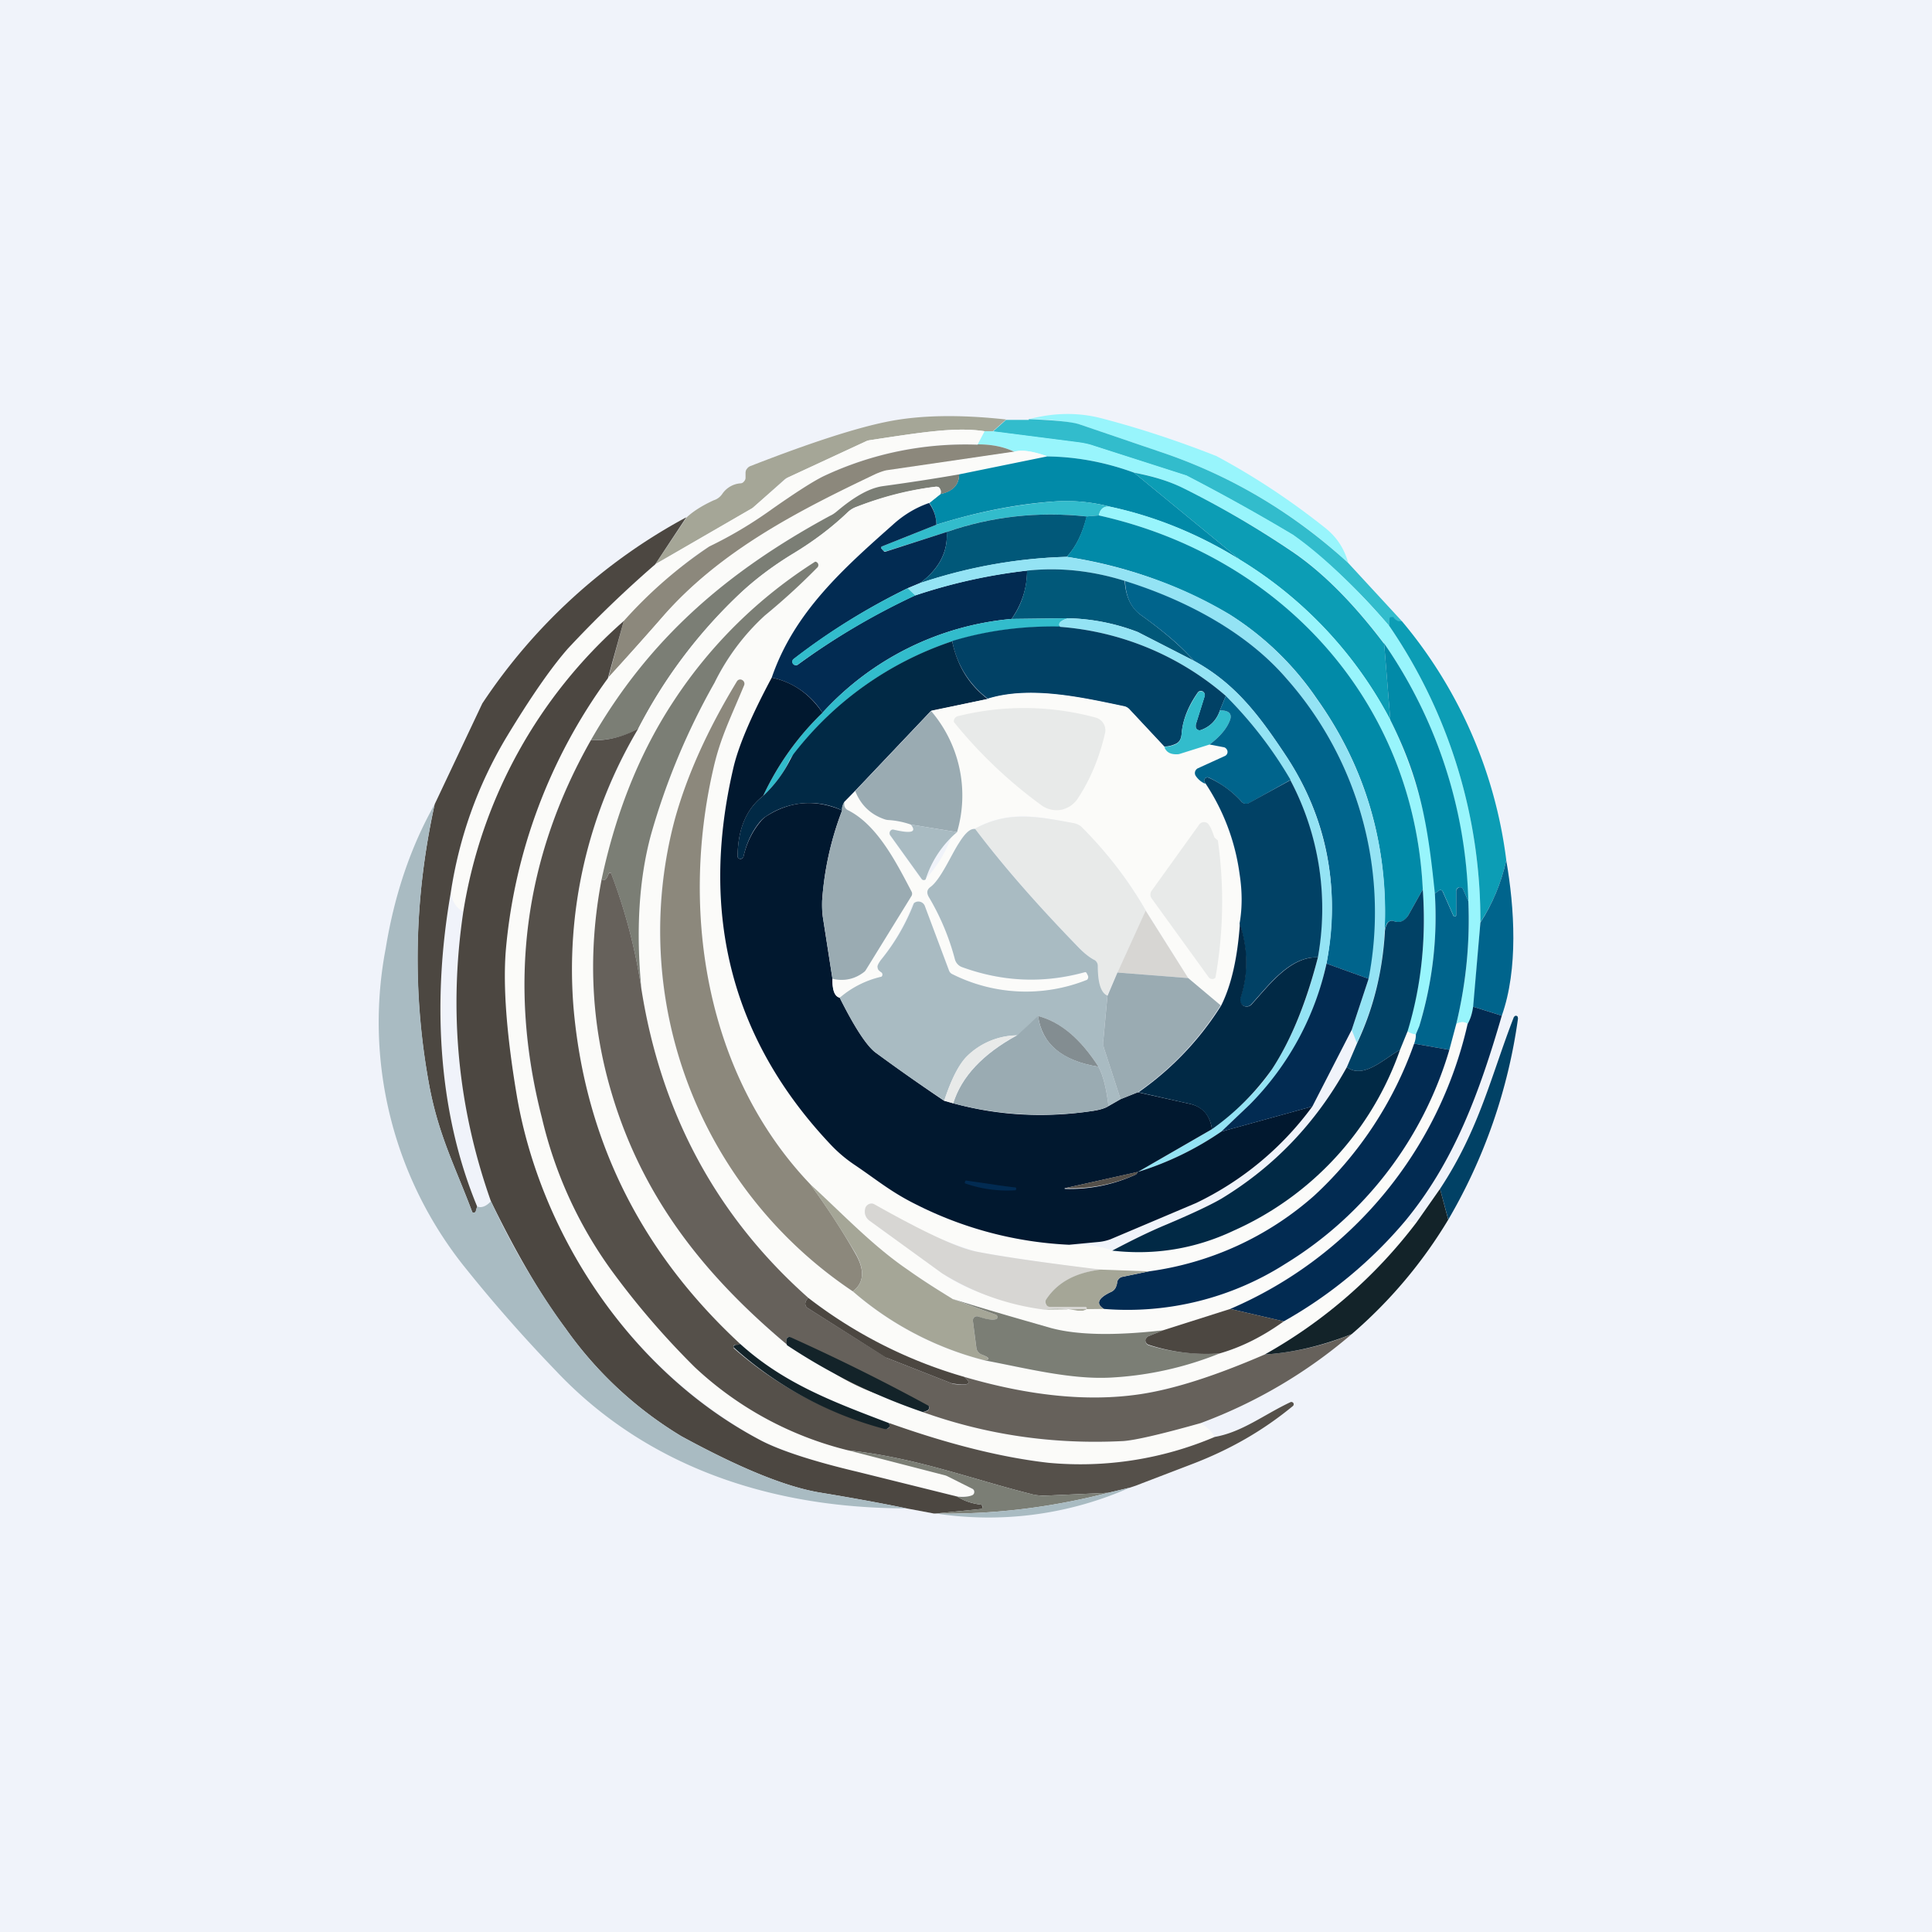 <!-- by TradeStack --><svg width="56" height="56" viewBox="0 0 56 56" xmlns="http://www.w3.org/2000/svg"><path fill="#F0F3FA" d="M0 0h56v56H0z"/><path d="M35.26 13.22c1.12.6 2.17 1.3 3.15 2.08.34.27.56.61.67 1.02a15.04 15.04 0 0 0-5.47-3.23l-2.32-.79a6.8 6.8 0 0 0-1.46-.15c.72-.19 1.41-.2 2.08-.03 1.04.27 2.16.63 3.35 1.1Z" fill="#98F5FC"/><path d="m29.16 12.16-.38.34h-.24c-.84-.13-1.82.03-3.33.26a.36.36 0 0 0-.1.03l-2.27 1.05a.37.37 0 0 0-.1.06l-.91.81a.33.33 0 0 1-.06.04L19 16.35l.9-1.35c.18-.17.44-.34.79-.5.1-.03.19-.1.25-.19a.7.7 0 0 1 .52-.3c.04 0 .08-.02.1-.05a.16.16 0 0 0 .05-.1v-.15c0-.04.01-.09.04-.12a.21.21 0 0 1 .1-.08c1.74-.68 3.05-1.1 3.93-1.28.96-.2 2.13-.22 3.49-.07Z" fill="#A5A697"/><path d="M29.82 12.15c.78.03 1.26.08 1.47.15l2.32.79c2.04.68 3.86 1.76 5.47 3.23L40.63 18c-.08.03-.16 0-.23-.09a.08.08 0 0 0-.08-.02.08.08 0 0 0-.06.07v.18a16.61 16.61 0 0 0-2.78-2.63 58.02 58.02 0 0 0-3.09-1.72l-2.68-.86a2.34 2.34 0 0 0-.44-.1l-2.49-.32.38-.34h.66Z" fill="#32BCCC"/><path d="m28.54 12.5-.2.38a9.65 9.65 0 0 0-4.44.9c-.3.15-.85.5-1.65 1.06-.53.38-1.1.71-1.69 1-.44.22-1.27.94-2.48 2.16a14.18 14.18 0 0 0-4.65 8.42c-.18-.08-.3-.25-.36-.5.23-1.62.77-3.12 1.6-4.52.7-1.16 1.29-2.03 1.79-2.6.47-.54 1.31-1.35 2.53-2.44l2.78-1.61a.32.32 0 0 0 .06-.04l.92-.8a.36.36 0 0 1 .09-.07l2.26-1.05a.36.36 0 0 1 .1-.03c1.52-.23 2.5-.39 3.34-.26Z" fill="#FBFBF9"/><path d="m28.78 12.5 2.5.32c.14.02.29.05.43.1l2.68.86a58.06 58.06 0 0 1 3.09 1.72c.8.56 1.73 1.43 2.78 2.63a15.1 15.1 0 0 1 2.65 8.6l-.2 2.45c-.04.2-.09.36-.17.5-.09-.07-.2-.07-.33 0 .29-1.2.4-2.39.35-3.56-.1-2.74-.9-5.23-2.44-7.47-.91-1.2-1.81-2.1-2.71-2.7a27.52 27.52 0 0 0-3.09-1.79 5.18 5.18 0 0 0-1.45-.46 7.49 7.49 0 0 0-2.52-.47c-.42-.15-.73-.2-.94-.13-.3-.15-.66-.22-1.07-.22l.2-.38h.24Z" fill="#98F5FC"/><path d="M28.34 12.88c.41 0 .76.07 1.07.22l-3.7.55c-.1.01-.2.05-.3.09-2.23 1.06-4.5 2.22-6.18 4.12l-1.6 1.8.45-1.66a13.03 13.03 0 0 1 2.48-2.16c.6-.29 1.16-.62 1.7-1 .79-.56 1.34-.91 1.64-1.05a9.65 9.65 0 0 1 4.44-.9Z" fill="#8C887C"/><path d="m30.35 13.23-2.55.53-2.2.33c-.38.05-.82.3-1.34.73-.06.05-.13.1-.2.13-2.99 1.62-5.25 3.57-6.93 6.5A14.28 14.28 0 0 0 15.7 32.4c.45 1.74 1.11 3.2 2 4.38a23.28 23.28 0 0 0 2.43 2.84 9.97 9.97 0 0 0 4.45 2.4l2.79.73.1.04.7.36a.1.1 0 0 1 .06.1.1.1 0 0 1-.06.1c-.1.02-.24.04-.44.02l-2.89-.71a13.56 13.56 0 0 1-2.78-.91 14.23 14.23 0 0 1-7.1-10.06c-.29-1.75-.39-3.12-.3-4.13.2-2.79 1.2-5.42 2.95-7.9.55-.6 1.09-1.2 1.61-1.8 1.67-1.91 3.95-3.07 6.18-4.13.1-.04.2-.08.3-.1l3.7-.54c.2-.06.52-.02.94.13Z" fill="#FBFBF9"/><path d="M30.35 13.23c.86.01 1.7.17 2.52.47l3.08 2.53a11.92 11.92 0 0 0-3.76-1.54 5.08 5.08 0 0 0-1.55-.16c-1.12.07-2.29.3-3.5.68 0-.23-.07-.44-.2-.63l.32-.26c.36-.08.54-.27.54-.57l2.55-.52Z" fill="#018AA8"/><path d="m40.12 18.65.18 2.22a11.95 11.95 0 0 0-4.35-4.64l-3.08-2.53c.53.1 1.01.24 1.45.46a27.5 27.5 0 0 1 3.09 1.8c.9.6 1.8 1.5 2.7 2.69Z" fill="#0C9DB5"/><path d="M27.8 13.75c0 .3-.18.5-.54.57.02-.07.01-.12-.02-.16-.02-.04-.07-.06-.14-.05-.75.1-1.5.29-2.27.58a.72.72 0 0 0-.25.15c-.43.42-.96.82-1.58 1.2-.61.37-1.15.78-1.61 1.22a14.45 14.45 0 0 0-2.89 3.86 2.5 2.5 0 0 1-1.37.33c1.68-2.94 3.94-4.88 6.93-6.5.07-.03.14-.08.2-.13.52-.44.96-.68 1.34-.73.73-.1 1.46-.21 2.2-.34Z" fill="#7B7E75"/><path d="m27.26 14.32-.33.26c-.38.13-.73.34-1.04.62-1.43 1.27-2.87 2.54-3.52 4.44-.6 1.14-.98 2.02-1.12 2.64-.97 4.24-.03 7.88 2.84 10.91.2.21.42.4.66.56.67.45 1.07.8 1.82 1.17 1.4.7 2.87 1.08 4.42 1.16.51-.01.93.04 1.25.17 1.23.14 2.4-.05 3.52-.58a8.97 8.97 0 0 0 4.82-5.24l.22-.54c.1.06.17.09.24.09 0 .08-.01.17-.05.27a10.95 10.95 0 0 1-2.9 4.41 9.05 9.05 0 0 1-4.78 2.2l-1.41-.06a58.4 58.4 0 0 1-3.59-.52 12.34 12.34 0 0 1-3.03-1.4.18.18 0 0 0-.15.07.2.2 0 0 0-.05.07.32.32 0 0 0 .12.36l2.11 1.53c.67.47 1.65.82 2.96 1.05l1.73-.02c1.91.14 3.67-.3 5.26-1.3a10.87 10.87 0 0 0 4.75-6.21l.2-.75c.13-.07.24-.07.33 0-1 3.89-3.29 6.64-6.88 8.26l-1.95.62c-1.4.16-2.5.14-3.26-.07-.94-.26-1.9-.54-2.84-.84-.44-.27-.86-.55-1.3-.84-1.02-.7-1.89-1.63-2.82-2.48-3.02-3.16-3.77-7.87-2.82-12.02.2-.9.48-1.44.9-2.45a.12.12 0 0 0 0-.08.12.12 0 0 0-.06-.07.11.11 0 0 0-.15.04 16.13 16.13 0 0 0-1.8 4c-1.44 5.2.75 10.7 5.16 13.69a9.34 9.34 0 0 0 3.82 2c1.2.22 2.5.55 3.65.49a9.8 9.8 0 0 0 3.16-.7 5.94 5.94 0 0 0 1.86-.93 12.8 12.8 0 0 0 3.52-2.9l.32.03a14.25 14.25 0 0 1-4.39 3.83 14.72 14.72 0 0 1-3.67 1.16c-1.48.21-3.16.04-5.04-.51a13.49 13.49 0 0 1-4.52-2.29 14.66 14.66 0 0 1-4.84-8.96c-.16-1.69-.07-3.18.28-4.47a20 20 0 0 1 1.84-4.4c.5-.93 1-1.58 1.46-1.95a18.77 18.77 0 0 0 1.55-1.45.1.1 0 0 0-.02-.07.1.1 0 0 0-.1-.03 14.94 14.94 0 0 0-6.15 9.2c-.42 2.12-.32 4.19.28 6.2.9 3.03 2.7 5.28 5.08 7.3 1.21.8 2.53 1.45 3.94 1.94 1.88.67 3.8.95 5.8.84.33-.02 1.08-.2 2.25-.52.2.12.33.25.41.4a9.95 9.95 0 0 1-4.82.75 21.2 21.2 0 0 1-4.62-1.15c-1.66-.63-3.06-1.16-4.32-2.3a14.65 14.65 0 0 1-4.82-9.67c-.26-2.8.37-5.52 1.87-8.16.75-1.45 1.71-2.73 2.89-3.86.46-.44 1-.85 1.61-1.22a9.06 9.06 0 0 0 1.58-1.2.73.73 0 0 1 .25-.15c.76-.3 1.52-.49 2.27-.58.07-.01.12 0 .14.05.03.04.04.1.02.16Z" fill="#FBFBF9"/><path d="M32.19 14.69c-.19-.03-.3.06-.34.25l-.36.03c-1.4-.15-2.76 0-4.05.45l-1.76.56h-.05a.07.07 0 0 1-.03-.02l-.06-.08a.03.03 0 0 1 .02-.04l1.58-.63c1.21-.38 2.38-.6 3.5-.68.48-.03 1 .02 1.55.16Z" fill="#32BCCC"/><path d="M26.93 14.58c.14.2.21.4.21.63l-1.58.63a.03.03 0 0 0-.02.02v.03l.06.07.03.03h.04l1.77-.57c.04.57-.22 1.07-.77 1.48l-.36.15a19.03 19.03 0 0 0-3.3 2.05.1.1 0 0 0-.02.14.1.1 0 0 0 .06.04.1.1 0 0 0 .07-.01 20.1 20.1 0 0 1 3.4-2.01c1.05-.35 2.14-.6 3.25-.72 0 .52-.16.99-.45 1.4a8.44 8.44 0 0 0-5.48 2.72 2.3 2.3 0 0 0-1.47-1.02c.65-1.9 2.09-3.17 3.52-4.44.31-.28.66-.49 1.04-.62Z" fill="#022B52"/><path d="M32.19 14.69c1.32.28 2.57.8 3.76 1.54a11.95 11.95 0 0 1 4.35 4.64 12.87 12.87 0 0 1 1.29 5.03c.08 1.3-.07 2.58-.45 3.84l-.1.24a.53.53 0 0 1-.25-.09c.4-1.32.56-2.69.45-4.1-.26-5.5-4.14-9.68-9.39-10.85.04-.2.15-.28.34-.25Z" fill="#98F5FC"/><path d="M31.5 14.97c-.12.48-.3.87-.58 1.17-1.44.04-2.86.3-4.25.76.55-.41.81-.9.77-1.48 1.3-.45 2.65-.6 4.05-.45Z" fill="#015879"/><path d="M31.85 14.94c5.25 1.17 9.13 5.35 9.39 10.84l-.42.75c-.11.18-.25.23-.42.17a.16.16 0 0 0-.2.07.66.66 0 0 0-.07.27c.12-2.51-.53-4.78-1.97-6.8a8.6 8.6 0 0 0-2.52-2.43 13.16 13.16 0 0 0-4.72-1.67c.27-.3.46-.69.57-1.17l.36-.03Z" fill="#018AA8"/><path d="m19.89 15-.9 1.36a32.9 32.9 0 0 0-2.53 2.44c-.5.57-1.1 1.44-1.8 2.6-.83 1.4-1.36 2.9-1.6 4.51-.52 2.99-.4 6.24.77 9.06l-.04.14a.06.06 0 0 1-.05.04h-.04a.06.06 0 0 1-.02-.04c-.48-1.28-.97-2.2-1.24-3.66-.5-2.7-.44-5.41.16-8.14l1.38-2.92a16.44 16.44 0 0 1 5.9-5.39Z" fill="#4C4741"/><path d="M30.92 16.14c1.78.29 3.35.84 4.72 1.67a8.6 8.6 0 0 1 2.52 2.44 10.55 10.55 0 0 1 1.97 6.8 8.49 8.49 0 0 1-.8 3.18l-.15-.38.49-1.48c.54-3.3-.25-6.2-2.37-8.69-1.18-1.38-3-2.3-4.7-2.84-.95-.3-1.9-.4-2.83-.3-1.11.13-2.2.37-3.24.72l-.22-.21.36-.15a14.5 14.5 0 0 1 4.25-.76Z" fill="#94E3F4"/><path d="M18.59 28.66a16 16 0 0 0-.88-3.35.04.04 0 0 0-.07.02c-.06.17-.13.22-.2.15.42-1.97 1.12-3.7 2.1-5.18a13.61 13.61 0 0 1 4.09-4.02.1.1 0 0 1 .07.04.1.1 0 0 1-.02.14c-.55.56-1.06 1.01-1.51 1.38a6.55 6.55 0 0 0-1.46 1.95 20 20 0 0 0-1.84 4.4c-.35 1.29-.44 2.78-.28 4.47Z" fill="#7B7E75"/><path d="M32.6 16.84c.03.45.18.77.46.98.7.5 1.2.94 1.54 1.33l-1.62-.83a6 6 0 0 0-2.02-.4l-1.64.02c.3-.41.44-.88.45-1.4.94-.1 1.88 0 2.84.3Z" fill="#015879"/><path d="m39.67 28.37-1.22-.44c.4-2.18.03-4.2-1.18-6.03-.77-1.16-1.46-2.09-2.67-2.75-.33-.39-.84-.83-1.54-1.33-.28-.2-.43-.53-.45-.98 1.7.53 3.51 1.46 4.69 2.84a10.23 10.23 0 0 1 2.37 8.69Z" fill="#00648C"/><path d="m26.31 17.05.22.21c-1.2.56-2.34 1.23-3.4 2a.1.1 0 0 1-.08.02.1.1 0 0 1-.06-.03.1.1 0 0 1 .01-.15c1.03-.8 2.14-1.48 3.31-2.05Z" fill="#32BCCC"/><path d="M40.63 18a13.35 13.35 0 0 1 3.03 6.93c-.15.67-.4 1.27-.75 1.8a15.1 15.1 0 0 0-2.65-8.6v-.18a.08.08 0 0 1 .06-.07h.04c.02 0 .03 0 .04.02.07.09.15.12.23.1Z" fill="#0C9DB5"/><path d="M30.96 17.92c-.23.07-.3.16-.23.25-1.1-.02-2.14.12-3.13.42A9.69 9.69 0 0 0 22.9 22c-.17.39-.43.74-.78 1.07a8.08 8.08 0 0 1 1.72-2.41 8.44 8.44 0 0 1 5.48-2.72l1.64-.02Z" fill="#32BCCC"/><path d="M30.96 17.92a6 6 0 0 1 2.02.4l1.62.83c1.21.66 1.9 1.59 2.67 2.75a7.98 7.98 0 0 1-1.05 10.12 113 113 0 0 1-.82.78c-.74.51-1.55.9-2.42 1.17l2.15-1.24c.8-.6 1.38-1.18 1.74-1.74.55-.84 1-1.92 1.33-3.24.3-1.79.04-3.5-.8-5.14a11.71 11.71 0 0 0-1.87-2.44 8.3 8.3 0 0 0-4.8-2c-.08-.1 0-.18.23-.25Z" fill="#94E3F4"/><path d="m18.08 18-.46 1.66a15.66 15.66 0 0 0-2.96 7.9c-.08 1.02.02 2.4.31 4.14.68 4.1 3.35 8.1 7.1 10.06.54.28 1.47.59 2.78.9l2.9.72c.2.13.43.2.66.23.02 0 .04 0 .05.02l.02.05c0 .02 0 .03-.02.05a.06.06 0 0 1-.04.01l-1.3.13h-.05l-.8-.15c-.83-.17-1.67-.32-2.52-.46-1-.17-2.33-.72-4-1.63a11.16 11.16 0 0 1-3.36-3.13c-.7-.93-1.42-2.16-2.16-3.68-.96-2.71-1.23-5.51-.8-8.4A14.18 14.18 0 0 1 18.08 18Z" fill="#4C4741"/><path d="M30.73 18.17a8.3 8.3 0 0 1 4.8 2l-.17.42c-.1.3-.3.48-.55.57a.11.11 0 0 1-.15-.08V21l.26-.83a.12.12 0 0 0-.06-.13.11.11 0 0 0-.14.03c-.28.4-.44.8-.47 1.2-.01.14-.06.23-.15.28a.84.84 0 0 1-.35.09l-1-1.07a.31.31 0 0 0-.16-.1c-1.24-.26-2.73-.6-3.96-.22a2.7 2.7 0 0 1-1.03-1.67c.99-.3 2.03-.44 3.13-.42Z" fill="#014165"/><path d="M27.6 18.59c.15.72.5 1.27 1.03 1.67l-1.65.35-2.2 2.32-.31.32c-.05.1-.07.17-.06.24a2.22 2.22 0 0 0-2.2.17.75.75 0 0 0-.19.17c-.23.28-.38.61-.47 1 0 .02-.02.04-.04.05a.09.09 0 0 1-.11-.01.09.09 0 0 1-.02-.06c.01-.8.26-1.37.74-1.74.35-.33.6-.68.79-1.06l.08-.14a9.68 9.68 0 0 1 4.6-3.28Z" fill="#012945"/><path d="M40.12 18.65a13.74 13.74 0 0 1 2.44 7.47l-.15-.34a.1.1 0 0 0-.11-.06.1.1 0 0 0-.09.1v.7a.04.04 0 0 1-.03.04.04.04 0 0 1-.05-.02l-.31-.7a.08.08 0 0 0-.05-.04.07.07 0 0 0-.07.02l-.11.08c-.2-2-.43-3.31-1.29-5.03l-.18-2.22Z" fill="#018AA8"/><path d="M23.84 20.66a8.07 8.07 0 0 0-1.72 2.41c-.48.37-.73.95-.74 1.74 0 .02 0 .04.02.06a.09.09 0 0 0 .15-.04c.09-.39.25-.72.48-1a.75.75 0 0 1 .18-.17c.7-.45 1.44-.5 2.2-.17a8.97 8.97 0 0 0-.58 2.62c0 .16 0 .31.02.47l.28 1.8c0 .32.06.5.21.54.44.88.79 1.4 1.04 1.59.66.48 1.32.95 1.99 1.4l.26.07c1.32.36 2.67.43 4.05.22.21-.03.36-.08.45-.14l.35-.2.5-.2 1.48.33c.4.08.61.33.67.74l-2.15 1.24-2.11.47h-.01v.02a4.56 4.56 0 0 0 2.07-.42.35.35 0 0 0 .05-.07 8.9 8.9 0 0 0 2.42-1.17l2.64-.73a9 9 0 0 1-3.37 2.8l-2.48 1.05c-.11.04-.23.07-.36.08l-.84.08a10.93 10.93 0 0 1-4.42-1.16c-.75-.37-1.15-.72-1.82-1.17a4.06 4.06 0 0 1-.66-.56c-2.87-3.03-3.82-6.67-2.84-10.9.14-.63.51-1.51 1.12-2.65.61.13 1.1.47 1.47 1.02Z" fill="#01182F"/><path d="M23.49 34.33c.48.66.92 1.33 1.3 2 .28.48.26.85-.07 1.1a12.56 12.56 0 0 1-5.16-13.68c.35-1.27.95-2.6 1.8-4a.11.11 0 0 1 .15-.04.12.12 0 0 1 .06.15c-.42 1.01-.7 1.55-.9 2.45-.95 4.15-.2 8.86 2.82 12.02Z" fill="#8C887C"/><path d="M33.75 21.65c.04.15.18.23.4.22a.2.2 0 0 0 .05-.01l.86-.28.42.08a.13.13 0 0 1 .1.11.13.13 0 0 1-.07.14l-.79.36a.15.15 0 0 0-.08.1.15.15 0 0 0 .02.12c.07.1.16.18.28.23a6.23 6.23 0 0 1 1 4.05c-.08 1-.26 1.79-.56 2.37l-.94-.79-1.23-1.96c-.5-.87-1.12-1.68-1.87-2.42a.41.41 0 0 0-.2-.1c-1.02-.2-1.9-.4-2.88.15-.13-.01-.28.12-.46.4-.22.34-.53 1.07-.83 1.29-.1.08-.12.18-.03.32.31.53.56 1.13.74 1.78a.34.34 0 0 0 .2.22 5.75 5.75 0 0 0 3.6.15l.02.03.03.06a.11.11 0 0 1-.06.15 4.76 4.76 0 0 1-3.91-.21.2.2 0 0 1-.04-.07l-.71-1.87a.2.2 0 0 0-.2-.14.2.2 0 0 0-.19.16 6 6 0 0 1-.9 1.54c-.07.1-.1.17-.08.22 0 .05.04.1.1.13a.08.08 0 0 1 .03.09c0 .01 0 .03-.02.04a2.82 2.82 0 0 0-1.2.61c-.16-.03-.23-.22-.22-.55.34.08.65.01.92-.2a.2.2 0 0 0 .05-.06l1.32-2.14a.13.13 0 0 0 0-.13c-.46-.86-1-1.94-1.85-2.36a.2.2 0 0 1-.1-.15v-.08l.32-.32c.16.4.44.68.86.82a.4.4 0 0 0 .12.02c.2.01.41.05.63.13.18.22.02.27-.49.15a.11.11 0 0 0-.11.04.11.11 0 0 0 0 .13l.9 1.26a.08.08 0 0 0 .13 0 3.76 3.76 0 0 0 .16-4.88l1.64-.34c1.23-.38 2.72-.04 3.96.22.06.01.12.05.16.1l1 1.07Z" fill="#FBFBF9"/><path d="M35.36 20.59c.25 0 .35.09.3.26-.08.24-.28.49-.6.73l-.86.27-.04.01c-.23.02-.36-.06-.41-.21.14-.01.26-.04.35-.09.09-.05.14-.14.15-.29.03-.4.2-.79.47-1.19a.11.11 0 0 1 .14-.03.11.11 0 0 1 .06.13l-.26.83a.12.12 0 0 0 .03.12.11.11 0 0 0 .12.03.85.85 0 0 0 .55-.57Z" fill="#32BCCC"/><path d="m37.4 22.61-1.2.67a.17.17 0 0 1-.2-.03c-.27-.3-.6-.54-.96-.71a.1.1 0 0 0-.1.01.1.1 0 0 0-.03.11l.03.06a.62.62 0 0 1-.28-.23.15.15 0 0 1 .01-.18.15.15 0 0 1 .05-.04l.79-.36a.13.13 0 0 0 .04-.2.13.13 0 0 0-.07-.05l-.42-.08c.32-.24.52-.49.6-.73.05-.17-.05-.26-.3-.26l.17-.42c.72.72 1.35 1.53 1.88 2.44Z" fill="#00648C"/><path d="M31.76 20.8a.38.38 0 0 1 .27.45c-.16.7-.42 1.33-.78 1.88a.76.76 0 0 1-.48.34.74.74 0 0 1-.57-.12 13.41 13.41 0 0 1-2.55-2.42.15.15 0 0 1 .11-.17 7.91 7.91 0 0 1 4 .04Z" fill="#E8EAE9"/><path d="M26.98 20.6a3.76 3.76 0 0 1 .76 3.52l-1.34-.22a2.4 2.4 0 0 0-.63-.13.4.4 0 0 1-.12-.02c-.42-.14-.7-.42-.86-.82l2.2-2.32Z" fill="#9AABB2"/><path d="M18.5 21.12a13.64 13.64 0 0 0-1.87 8.16c.35 3.8 1.96 7.02 4.82 9.67-.02.03-.06.04-.12.03a.06.06 0 0 0-.07.04.07.07 0 0 0 .02.07 10.58 10.58 0 0 0 4.44 2.32c.02 0 .04-.02.06-.04v-.12c1.74.62 3.28 1 4.61 1.15a9.95 9.95 0 0 0 4.82-.75c.8-.14 1.43-.65 2.2-1.01a.07.07 0 0 1 .08.03.07.07 0 0 1-.01.08c-.85.7-1.8 1.26-2.96 1.7l-1.41.54-.18.07-.18.06-.63.15-1.78.08c-.16 0-.31 0-.47-.05-1.78-.45-3.33-1.05-5.28-1.26a9.97 9.97 0 0 1-4.45-2.41 23.27 23.27 0 0 1-2.44-2.84 12.28 12.28 0 0 1-1.99-4.38c-1-3.89-.52-7.54 1.42-10.96.44.03.9-.08 1.37-.33Z" fill="#55504A"/><path d="M37.4 22.61a7.97 7.97 0 0 1 .8 5.14c-.82-.04-1.45.84-1.94 1.37a.19.19 0 0 1-.31-.07.2.2 0 0 1 0-.12c.23-.7.22-1.42-.02-2.16.08-.45.08-.93 0-1.44a6.23 6.23 0 0 0-1.02-2.67.1.1 0 0 1 .02-.1.1.1 0 0 1 .1-.02c.38.17.7.41.96.7a.17.17 0 0 0 .2.04l1.22-.67Z" fill="#014165"/><path d="M24.47 23.25v.08a.19.19 0 0 0 .1.15c.85.42 1.4 1.5 1.85 2.36a.13.13 0 0 1 0 .13l-1.32 2.14a.2.2 0 0 1-.05.06c-.27.21-.58.28-.92.2l-.28-1.8a2.2 2.2 0 0 1-.02-.46c.06-.88.25-1.76.58-2.62-.01-.07 0-.15.06-.24Z" fill="#9AABB2"/><path d="M12.6 23.3c-.6 2.74-.65 5.45-.16 8.15.27 1.45.76 2.38 1.24 3.66a.06.06 0 0 0 .06.04.06.06 0 0 0 .05-.04l.04-.14c.12.05.26 0 .4-.15a21.82 21.82 0 0 0 2.16 3.68 11.16 11.16 0 0 0 3.36 3.13c1.67.91 3 1.46 4 1.63.85.14 1.69.29 2.52.46-3.81 0-7.48-1.14-10.17-4a43.1 43.1 0 0 1-2.7-3.08 11.36 11.36 0 0 1-2.22-9.15c.25-1.54.72-2.94 1.42-4.18Z" fill="#A9BBC2"/><path d="m33.21 26.4-.82 1.79-.3.67c-.18-.08-.27-.37-.27-.87a.2.2 0 0 0-.03-.1.19.19 0 0 0-.08-.07 1.67 1.67 0 0 1-.4-.32 37.27 37.27 0 0 1-3.05-3.48c.99-.54 1.86-.34 2.87-.16.08.02.15.05.21.1.75.75 1.37 1.56 1.87 2.43Z" fill="#E8EAE9"/><path d="M27.74 24.12a2.98 2.98 0 0 0-.91 1.37.08.08 0 0 1-.09.01.08.08 0 0 1-.03-.03l-.9-1.25a.11.11 0 0 1 .04-.17.1.1 0 0 1 .06 0c.51.12.67.07.49-.15l1.34.22Z" fill="#A9BBC2"/><path d="M35.3 24.36a12.62 12.62 0 0 1-.07 3.98.13.13 0 0 1-.2-.02l-1.65-2.28a.19.19 0 0 1 0-.22l1.38-1.92a.17.17 0 0 1 .12-.07.17.17 0 0 1 .13.04c.06.06.12.19.19.4l.03.03.07.06Z" fill="#E8EAE9"/><path d="M28.26 24.02c.87 1.15 1.89 2.3 3.04 3.48.14.14.28.25.41.32.03.01.06.04.08.07a.2.2 0 0 1 .03.1c0 .5.09.79.28.87l-.12 1.3c0 .09 0 .17.03.25l.47 1.45-.35.2c-.06-.5-.15-.88-.29-1.14-.51-.8-1.1-1.3-1.75-1.47l-.6.56a2.1 2.1 0 0 0-1.47.62c-.23.23-.45.66-.65 1.27-.67-.44-1.33-.9-1.99-1.39-.25-.18-.6-.71-1.04-1.59a2.82 2.82 0 0 1 1.21-.61.08.08 0 0 0-.01-.13c-.06-.04-.1-.08-.1-.13-.02-.05.02-.12.09-.22a6 6 0 0 0 .96-1.65.2.2 0 0 1 .32.09l.7 1.87a.19.19 0 0 0 .1.1 4.76 4.76 0 0 0 3.9.16.11.11 0 0 0 .02-.13l-.03-.06a.05.05 0 0 0-.06-.03c-1.2.33-2.38.28-3.56-.15a.33.33 0 0 1-.2-.22 6.99 6.99 0 0 0-.74-1.78c-.09-.14-.08-.24.03-.32.3-.22.61-.95.83-1.28.18-.29.33-.42.46-.4Z" fill="#A9BBC2"/><path d="m43.53 29.44-.83-.26.21-2.44c.35-.54.6-1.14.75-1.8.24 1.38.35 3.15-.13 4.5Z" fill="#00648C"/><path d="M18.59 28.66c.57 3.61 2.18 6.6 4.84 8.96a.28.28 0 0 0-.08.12.15.15 0 0 0 .07.18l2.25 1.42a.2.2 0 0 0 .04.02l1.86.73c.03.02.06.02.1.03.42.05.51-.02.28-.21 1.88.55 3.56.72 5.04.51 1-.14 2.21-.53 3.67-1.16a7.95 7.95 0 0 0 2.52-.59 14.4 14.4 0 0 1-4.38 2.58c-1.17.33-1.92.5-2.25.52-2 .1-3.92-.17-5.8-.84l.12-.03a.1.1 0 0 0 .05-.14 6.6 6.6 0 0 1-4.03-2.01.1.1 0 0 0-.07.03c-.03.03-.03.1 0 .2-2.4-2.01-4.19-4.26-5.09-7.29-.6-2.01-.7-4.08-.29-6.21.07.07.14.02.2-.15a.04.04 0 0 1 .04-.03.04.04 0 0 1 .04.03 16 16 0 0 1 .87 3.33Z" fill="#66615B"/><path d="M42.56 26.12c.05 1.17-.06 2.36-.35 3.56l-.2.75-1.02-.18c.04-.1.05-.19.05-.27l.1-.24c.38-1.26.53-2.54.45-3.84l.11-.08.03-.02h.04a.08.08 0 0 1 .05.05l.31.7.02.01a.04.04 0 0 0 .06-.03v-.7c0-.03.01-.05.03-.07a.1.1 0 0 1 .13-.03.1.1 0 0 1 .04.05l.15.34Z" fill="#00648C"/><path d="M41.24 25.78c.1 1.42-.04 2.8-.44 4.11l-.22.54c-.43.23-1.06.87-1.54.5l.3-.7c.47-1 .73-2.06.8-3.19 0-.1.03-.2.07-.27a.15.15 0 0 1 .19-.07c.17.06.31 0 .42-.17l.42-.75Z" fill="#014165"/><path d="m33.21 26.4 1.23 1.95-2.05-.16.82-1.8Z" fill="#D7D6D3"/><path d="M38.2 27.75c-.34 1.32-.78 2.4-1.33 3.24a7.28 7.28 0 0 1-1.74 1.74c-.06-.4-.28-.66-.67-.74L33 31.66a8.73 8.73 0 0 0 2.4-2.52c.29-.58.47-1.37.54-2.37.24.74.25 1.46.02 2.16a.2.2 0 0 0 .08.22.19.19 0 0 0 .23-.03c.49-.53 1.12-1.41 1.94-1.37Z" fill="#012945"/><path d="m39.67 28.37-.49 1.48-1.14 2.22-2.64.73.82-.78a8.33 8.33 0 0 0 2.23-4.09l1.22.44Z" fill="#022B52"/><path d="m32.39 28.19 2.05.16.94.79a8.73 8.73 0 0 1-2.4 2.52l-.5.2-.47-1.45a.57.57 0 0 1-.03-.24l.12-1.3.29-.68Z" fill="#9AABB2"/><path d="M43.53 29.44c-.64 2.2-1.37 4.22-2.8 5.95a12.8 12.8 0 0 1-3.52 2.91l-1.55-.36a11.83 11.83 0 0 0 6.88-8.26c.08-.14.13-.3.16-.5l.83.26Z" fill="#022B52"/><path d="m41.98 35.35-.24-.89c1.14-1.73 1.47-3.25 2.14-4.98l.03-.03a.06.06 0 0 1 .08.02l.01.05a15.82 15.82 0 0 1-2.02 5.83Z" fill="#014165"/><path d="M31.84 30.92c-1.06-.17-1.64-.66-1.75-1.47.65.17 1.23.66 1.75 1.47Z" fill="#838D91"/><path d="M30.09 29.45c.1.8.7 1.3 1.75 1.47.14.26.23.64.29 1.14-.09.06-.24.1-.45.14-1.38.2-2.73.13-4.05-.22.24-.77.86-1.43 1.85-1.97l.6-.56Z" fill="#9AABB2"/><path d="M29.48 30c-1 .55-1.61 1.2-1.85 1.98l-.26-.08c.2-.61.42-1.04.64-1.27a2.1 2.1 0 0 1 1.47-.62Z" fill="#E8EAE9"/><path d="M40.58 30.43a8.97 8.97 0 0 1-4.82 5.24c-1.12.53-2.3.72-3.52.58.53-.28 1.05-.54 1.58-.76.78-.33 1.3-.58 1.59-.75 1.53-.93 2.74-2.2 3.63-3.81.48.37 1.11-.27 1.54-.5Z" fill="#012945"/><path d="M42.01 30.43a10.87 10.87 0 0 1-4.75 6.2A8.51 8.51 0 0 1 32 37.94c-.25-.15-.17-.32.22-.5a.27.27 0 0 0 .14-.18l.02-.08c0-.04.02-.08.05-.11a.18.18 0 0 1 .1-.06l.78-.16a9.05 9.05 0 0 0 4.78-2.19 10.95 10.95 0 0 0 2.9-4.41l1.02.18Z" fill="#022B52"/><path d="M32.98 33.97a.35.35 0 0 1-.05.07 4.56 4.56 0 0 1-2.06.4l2.1-.47Z" fill="#55504A"/><path d="M28.71 34.32a13.92 13.92 0 0 0 .73.1c.02.02.02.05 0 .08a3.7 3.7 0 0 1-1.47-.2c-.01-.03 0-.05.02-.08h.02l.7.1Z" fill="#022B52"/><path d="m27.6 37.65 1.27.46a.07.07 0 0 1 .04.07l-.01.04-.04.02a.97.97 0 0 1-.5-.08.12.12 0 0 0-.16.13l.1.78a.24.24 0 0 0 .15.19c.23.09.26.15.09.17a9.34 9.34 0 0 1-3.82-2c.33-.25.35-.62.08-1.1-.4-.67-.83-1.34-1.31-2 .93.85 1.8 1.78 2.83 2.48.42.3.85.57 1.29.84Z" fill="#A5A697"/><path d="M41.98 35.35a13.63 13.63 0 0 1-2.8 3.32c-.86.34-1.7.54-2.52.59a14.25 14.25 0 0 0 4.4-3.83l.68-.97.24.9Z" fill="#132329"/><path d="M31.9 36.8c-.74.1-1.26.38-1.58.87a.13.13 0 0 0 .1.2h1.03a.04.04 0 0 1 .05.04l-.01.03-.02.02-.08.02a.34.34 0 0 1-.15 0 3.25 3.25 0 0 0-.97-.02 7.33 7.33 0 0 1-2.96-1.05l-2.11-1.53a.32.32 0 0 1-.12-.35v-.01a.2.2 0 0 1 .11-.12.18.18 0 0 1 .16.01c1.42.8 2.4 1.26 2.96 1.37.76.15 1.96.32 3.59.52Z" fill="#D7D6D3"/><path d="m31.9 36.8 1.4.05-.77.16a.18.18 0 0 0-.15.17c0 .03 0 .05-.02.08a.27.27 0 0 1-.14.18c-.4.18-.47.35-.22.5l-1.73.02c.32-.04.65-.03.97.03h.15a2 2 0 0 0 .08-.03.05.05 0 0 0 .03-.05l-.02-.03h-1.05a.12.12 0 0 1-.11-.08.13.13 0 0 1 0-.13c.32-.49.84-.78 1.58-.87Z" fill="#A5A697"/><path d="M23.43 37.62a13.49 13.49 0 0 0 4.52 2.29c.23.19.14.26-.28.2a.43.43 0 0 1-.1-.02l-1.86-.73a.2.2 0 0 1-.05-.02l-2.24-1.42a.15.15 0 0 1-.07-.18.28.28 0 0 1 .08-.12Z" fill="#4C4741"/><path d="m33.71 38.56-.42.17a.14.14 0 0 0 0 .26c.65.2 1.33.28 2.06.24a9.8 9.8 0 0 1-3.16.7c-1.16.06-2.44-.27-3.65-.5.17-.02.15-.08-.09-.17a.24.24 0 0 1-.15-.2l-.1-.77a.12.12 0 0 1 .16-.13c.22.08.38.1.5.08l.04-.02.01-.04a.07.07 0 0 0-.04-.07l-1.26-.46c.95.3 1.9.57 2.84.84.77.21 1.85.23 3.26.07Z" fill="#7B7E75"/><path d="m35.66 37.94 1.55.36c-.61.44-1.23.75-1.86.93a5.4 5.4 0 0 1-2.05-.25.14.14 0 0 1-.1-.12c0-.03.01-.06.03-.08a.14.14 0 0 1 .06-.05l.42-.17 1.95-.62Z" fill="#4C4741"/><path d="M26.75 40.93a17.05 17.05 0 0 1-3.94-1.94c-.02-.11-.02-.18.01-.21a.1.1 0 0 1 .07-.03 58.3 58.3 0 0 1 4.03 2l.01.06a.1.1 0 0 1-.06.08l-.12.04ZM21.45 38.95c1.26 1.14 2.66 1.67 4.32 2.3.02.07.02.11 0 .12a.13.13 0 0 1-.13.05 10.58 10.58 0 0 1-4.38-2.37.07.07 0 0 1 .03-.06l.04-.01c.06 0 .1 0 .12-.03Z" fill="#132329"/><path d="M32.12 43.27c-1.67.43-3.33.63-5 .6l1.3-.13a.06.06 0 0 0 .06-.06.07.07 0 0 0-.07-.07c-.23-.03-.46-.1-.67-.23.2.02.35 0 .44-.04a.1.1 0 0 0 .06-.09.1.1 0 0 0-.06-.1l-.7-.35a.42.42 0 0 0-.1-.04l-2.79-.72c1.95.21 3.5.81 5.28 1.26.16.04.31.06.47.05l1.78-.08Z" fill="#7B7E75"/><path d="M32.75 43.12a10.1 10.1 0 0 1-5.62.75c1.66.03 3.32-.17 4.99-.6l.63-.15Z" fill="#A9BBC2"/></svg>